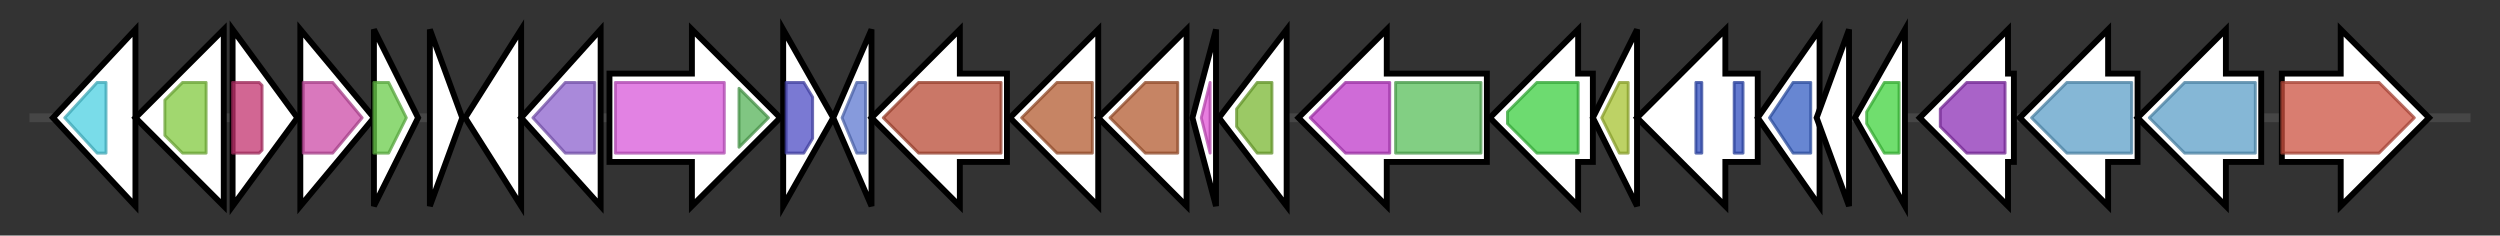 <svg version="1.1" baseProfile="full" xmlns="http://www.w3.org/2000/svg" width="849.1" height="80">
	<rect width="100%" height="100%" fill="#333333" stroke="none"/>
	<g>
		<line x1="10" y1="40.0" x2="839.1" y2="40.0" style="stroke:rgb(70,70,70); stroke-width:3 "/>
		<g>
			<title> (ctg420_39)</title>
			<polygon class=" (ctg420_39)" points="18,40 46,10 46,70" fill="rgb(255,255,255)" fill-opacity="1.0" stroke="rgb(0,0,0)" stroke-width="2"  />
			<g>
				<title>BPD_transp_1 (PF00528)
"Binding-protein-dependent transport system inner membrane component"</title>
				<polygon class="PF00528" points="22,40 33,28 36,28 36,52 33,52" stroke-linejoin="round" width="18" height="24" fill="rgb(77,208,225)" stroke="rgb(61,166,180)" stroke-width="1" opacity="0.75" />
			</g>
		</g>
		<g>
			<title> (ctg420_40)</title>
			<polygon class=" (ctg420_40)" points="76,25 76,25 76,10 46,40 76,70 76,55 76,55" fill="rgb(255,255,255)" fill-opacity="1.0" stroke="rgb(0,0,0)" stroke-width="2"  />
			<g>
				<title>ABC_tran (PF00005)
"ABC transporter"</title>
				<polygon class="PF00005" points="56,34 62,28 70,28 70,52 62,52 56,46" stroke-linejoin="round" width="14" height="24" fill="rgb(129,201,63)" stroke="rgb(103,160,50)" stroke-width="1" opacity="0.75" />
			</g>
		</g>
		<g>
			<title> (ctg420_41)</title>
			<polygon class=" (ctg420_41)" points="79,10 101,40 79,70" fill="rgb(255,255,255)" fill-opacity="1.0" stroke="rgb(0,0,0)" stroke-width="2"  />
			<g>
				<title>F420_oxidored (PF03807)
"NADP oxidoreductase coenzyme F420-dependent"</title>
				<polygon class="PF03807" points="79,28 88,28 89,29 89,51 88,52 79,52" stroke-linejoin="round" width="10" height="24" fill="rgb(194,51,111)" stroke="rgb(155,40,88)" stroke-width="1" opacity="0.75" />
			</g>
		</g>
		<g>
			<title> (ctg420_42)</title>
			<polygon class=" (ctg420_42)" points="102,10 127,40 102,70" fill="rgb(255,255,255)" fill-opacity="1.0" stroke="rgb(0,0,0)" stroke-width="2"  />
			<g>
				<title>F420_ligase (PF01996)
"F420-0:Gamma-glutamyl ligase"</title>
				<polygon class="PF01996" points="103,28 113,28 123,40 113,52 103,52" stroke-linejoin="round" width="21" height="24" fill="rgb(204,75,167)" stroke="rgb(163,60,133)" stroke-width="1" opacity="0.75" />
			</g>
		</g>
		<g>
			<title> (ctg420_43)</title>
			<polygon class=" (ctg420_43)" points="127,10 142,40 127,70" fill="rgb(255,255,255)" fill-opacity="1.0" stroke="rgb(0,0,0)" stroke-width="2"  />
			<g>
				<title>Polyketide_cyc2 (PF10604)
"Polyketide cyclase / dehydrase and lipid transport"</title>
				<polygon class="PF10604" points="127,28 132,28 138,40 132,52 127,52" stroke-linejoin="round" width="14" height="24" fill="rgb(105,204,74)" stroke="rgb(84,163,59)" stroke-width="1" opacity="0.75" />
			</g>
		</g>
		<g>
			<title> (ctg420_44)</title>
			<polygon class=" (ctg420_44)" points="146,10 157,40 146,70" fill="rgb(255,255,255)" fill-opacity="1.0" stroke="rgb(0,0,0)" stroke-width="2"  />
		</g>
		<g>
			<title> (ctg420_45)</title>
			<polygon class=" (ctg420_45)" points="158,40 177,10 177,70" fill="rgb(255,255,255)" fill-opacity="1.0" stroke="rgb(0,0,0)" stroke-width="2"  />
		</g>
		<g>
			<title> (ctg420_46)</title>
			<polygon class=" (ctg420_46)" points="177,40 204,10 204,70" fill="rgb(255,255,255)" fill-opacity="1.0" stroke="rgb(0,0,0)" stroke-width="2"  />
			<g>
				<title>Hydrolase_4 (PF12146)
"Serine aminopeptidase, S33"</title>
				<polygon class="PF12146" points="181,40 192,28 202,28 202,52 192,52" stroke-linejoin="round" width="24" height="24" fill="rgb(140,98,205)" stroke="rgb(112,78,164)" stroke-width="1" opacity="0.75" />
			</g>
		</g>
		<g>
			<title> (ctg420_47)</title>
			<polygon class=" (ctg420_47)" points="207,25 235,25 235,10 265,40 235,70 235,55 207,55" fill="rgb(255,255,255)" fill-opacity="1.0" stroke="rgb(0,0,0)" stroke-width="2"  />
			<g>
				<title>Xan_ur_permease (PF00860)
"Permease family"</title>
				<rect class="PF00860" x="209" y="28" stroke-linejoin="round" width="37" height="24" fill="rgb(216,88,217)" stroke="rgb(172,70,173)" stroke-width="1" opacity="0.75" />
			</g>
			<g>
				<title>HATPase_c_2 (PF13581)
"Histidine kinase-like ATPase domain"</title>
				<polygon class="PF13581" points="251,30 261,40 251,50" stroke-linejoin="round" width="11" height="24" fill="rgb(86,179,88)" stroke="rgb(68,143,70)" stroke-width="1" opacity="0.75" />
			</g>
		</g>
		<g>
			<title> (ctg420_48)</title>
			<polygon class=" (ctg420_48)" points="266,10 283,40 266,70" fill="rgb(255,255,255)" fill-opacity="1.0" stroke="rgb(0,0,0)" stroke-width="2"  />
			<g>
				<title>RF-1 (PF00472)
"RF-1 domain"</title>
				<polygon class="PF00472" points="267,28 273,28 276,33 276,47 273,52 267,52" stroke-linejoin="round" width="9" height="24" fill="rgb(78,76,196)" stroke="rgb(62,60,156)" stroke-width="1" opacity="0.75" />
			</g>
		</g>
		<g>
			<title> (ctg420_49)</title>
			<polygon class=" (ctg420_49)" points="283,40 296,10 296,70" fill="rgb(255,255,255)" fill-opacity="1.0" stroke="rgb(0,0,0)" stroke-width="2"  />
			<g>
				<title>Ribonuc_L-PSP (PF01042)
"Endoribonuclease L-PSP"</title>
				<polygon class="PF01042" points="286,40 291,28 294,28 294,52 291,52" stroke-linejoin="round" width="11" height="24" fill="rgb(93,120,208)" stroke="rgb(74,96,166)" stroke-width="1" opacity="0.75" />
			</g>
		</g>
		<g>
			<title> (ctg420_50)</title>
			<polygon class=" (ctg420_50)" points="342,25 326,25 326,10 296,40 326,70 326,55 342,55" fill="rgb(255,255,255)" fill-opacity="1.0" stroke="rgb(0,0,0)" stroke-width="2"  />
			<g>
				<title>Amino_oxidase (PF01593)
"Flavin containing amine oxidoreductase"</title>
				<polygon class="PF01593" points="300,40 312,28 340,28 340,52 312,52" stroke-linejoin="round" width="44" height="24" fill="rgb(184,74,52)" stroke="rgb(147,59,41)" stroke-width="1" opacity="0.75" />
			</g>
		</g>
		<g>
			<title> (ctg420_51)</title>
			<polygon class=" (ctg420_51)" points="373,25 373,25 373,10 343,40 373,70 373,55 373,55" fill="rgb(255,255,255)" fill-opacity="1.0" stroke="rgb(0,0,0)" stroke-width="2"  />
			<g>
				<title>SQS_PSY (PF00494)
"Squalene/phytoene synthase"</title>
				<polygon class="PF00494" points="347,40 359,28 371,28 371,52 359,52" stroke-linejoin="round" width="26" height="24" fill="rgb(178,91,49)" stroke="rgb(142,72,39)" stroke-width="1" opacity="0.75" />
			</g>
		</g>
		<g>
			<title> (ctg420_52)</title>
			<polygon class=" (ctg420_52)" points="403,25 403,25 403,10 373,40 403,70 403,55 403,55" fill="rgb(255,255,255)" fill-opacity="1.0" stroke="rgb(0,0,0)" stroke-width="2"  />
			<g>
				<title>SQS_PSY (PF00494)
"Squalene/phytoene synthase"</title>
				<polygon class="PF00494" points="377,40 389,28 400,28 400,52 389,52" stroke-linejoin="round" width="26" height="24" fill="rgb(178,91,49)" stroke="rgb(142,72,39)" stroke-width="1" opacity="0.75" />
			</g>
		</g>
		<g>
			<title> (ctg420_53)</title>
			<polygon class=" (ctg420_53)" points="405,40 413,10 413,70" fill="rgb(255,255,255)" fill-opacity="1.0" stroke="rgb(0,0,0)" stroke-width="2"  />
			<g>
				<title>Dodecin (PF07311)
"Dodecin"</title>
				<polygon class="PF07311" points="408,40 411,28 411,28 411,52 411,52" stroke-linejoin="round" width="6" height="24" fill="rgb(224,83,212)" stroke="rgb(179,66,169)" stroke-width="1" opacity="0.75" />
			</g>
		</g>
		<g>
			<title> (ctg420_54)</title>
			<polygon class=" (ctg420_54)" points="414,40 437,10 437,70" fill="rgb(255,255,255)" fill-opacity="1.0" stroke="rgb(0,0,0)" stroke-width="2"  />
			<g>
				<title>Acetyltransf_1 (PF00583)
"Acetyltransferase (GNAT) family"</title>
				<polygon class="PF00583" points="420,37 427,28 432,28 432,52 427,52 420,43" stroke-linejoin="round" width="12" height="24" fill="rgb(121,183,50)" stroke="rgb(96,146,39)" stroke-width="1" opacity="0.75" />
			</g>
		</g>
		<g>
			<title> (ctg420_55)</title>
			<polygon class=" (ctg420_55)" points="505,25 471,25 471,10 441,40 471,70 471,55 505,55" fill="rgb(255,255,255)" fill-opacity="1.0" stroke="rgb(0,0,0)" stroke-width="2"  />
			<g>
				<title>SQHop_cyclase_C (PF13243)
"Squalene-hopene cyclase C-terminal domain"</title>
				<polygon class="PF13243" points="445,40 457,28 472,28 472,52 457,52" stroke-linejoin="round" width="31" height="24" fill="rgb(191,58,201)" stroke="rgb(152,46,160)" stroke-width="1" opacity="0.75" />
			</g>
			<g>
				<title>SQHop_cyclase_N (PF13249)
"Squalene-hopene cyclase N-terminal domain"</title>
				<rect class="PF13249" x="474" y="28" stroke-linejoin="round" width="29" height="24" fill="rgb(88,190,89)" stroke="rgb(70,152,71)" stroke-width="1" opacity="0.75" />
			</g>
		</g>
		<g>
			<title> (ctg420_56)</title>
			<polygon class=" (ctg420_56)" points="541,25 536,25 536,10 506,40 536,70 536,55 541,55" fill="rgb(255,255,255)" fill-opacity="1.0" stroke="rgb(0,0,0)" stroke-width="2"  />
			<g>
				<title>polyprenyl_synt (PF00348)
"Polyprenyl synthetase"</title>
				<polygon class="PF00348" points="512,38 522,28 536,28 536,52 522,52 512,42" stroke-linejoin="round" width="24" height="24" fill="rgb(61,206,65)" stroke="rgb(48,164,52)" stroke-width="1" opacity="0.75" />
			</g>
		</g>
		<g>
			<title> (ctg420_57)</title>
			<polygon class=" (ctg420_57)" points="541,40 556,10 556,70" fill="rgb(255,255,255)" fill-opacity="1.0" stroke="rgb(0,0,0)" stroke-width="2"  />
			<g>
				<title>FUR (PF01475)
"Ferric uptake regulator family"</title>
				<polygon class="PF01475" points="544,40 550,28 553,28 553,52 550,52" stroke-linejoin="round" width="11" height="24" fill="rgb(167,195,50)" stroke="rgb(133,156,40)" stroke-width="1" opacity="0.75" />
			</g>
		</g>
		<g>
			<title> (ctg420_58)</title>
			<polygon class=" (ctg420_58)" points="597,25 586,25 586,10 556,40 586,70 586,55 597,55" fill="rgb(255,255,255)" fill-opacity="1.0" stroke="rgb(0,0,0)" stroke-width="2"  />
			<g>
				<title>PD40 (PF07676)
"WD40-like Beta Propeller Repeat"</title>
				<rect class="PF07676" x="576" y="28" stroke-linejoin="round" width="2" height="24" fill="rgb(49,78,191)" stroke="rgb(39,62,152)" stroke-width="1" opacity="0.75" />
			</g>
			<g>
				<title>PD40 (PF07676)
"WD40-like Beta Propeller Repeat"</title>
				<rect class="PF07676" x="589" y="28" stroke-linejoin="round" width="3" height="24" fill="rgb(49,78,191)" stroke="rgb(39,62,152)" stroke-width="1" opacity="0.75" />
			</g>
		</g>
		<g>
			<title> (ctg420_59)</title>
			<polygon class=" (ctg420_59)" points="597,40 618,10 618,70" fill="rgb(255,255,255)" fill-opacity="1.0" stroke="rgb(0,0,0)" stroke-width="2"  />
			<g>
				<title>Cob_adeno_trans (PF01923)
"Cobalamin adenosyltransferase"</title>
				<polygon class="PF01923" points="601,40 609,28 615,28 615,52 609,52" stroke-linejoin="round" width="16" height="24" fill="rgb(53,94,194)" stroke="rgb(42,75,155)" stroke-width="1" opacity="0.75" />
			</g>
		</g>
		<g>
			<title> (ctg420_60)</title>
			<polygon class=" (ctg420_60)" points="617,40 628,10 628,70" fill="rgb(255,255,255)" fill-opacity="1.0" stroke="rgb(0,0,0)" stroke-width="2"  />
		</g>
		<g>
			<title> (ctg420_61)</title>
			<polygon class=" (ctg420_61)" points="630,40 647,10 647,70" fill="rgb(255,255,255)" fill-opacity="1.0" stroke="rgb(0,0,0)" stroke-width="2"  />
			<g>
				<title>Macro (PF01661)
"Macro domain"</title>
				<polygon class="PF01661" points="634,38 640,28 645,28 645,52 640,52 634,42" stroke-linejoin="round" width="11" height="24" fill="rgb(65,211,62)" stroke="rgb(51,168,49)" stroke-width="1" opacity="0.75" />
			</g>
		</g>
		<g>
			<title> (ctg420_62)</title>
			<polygon class=" (ctg420_62)" points="684,25 682,25 682,10 652,40 682,70 682,55 684,55" fill="rgb(255,255,255)" fill-opacity="1.0" stroke="rgb(0,0,0)" stroke-width="2"  />
			<g>
				<title>Cyclase (PF04199)
"Putative cyclase"</title>
				<polygon class="PF04199" points="659,37 668,28 681,28 681,52 668,52 659,43" stroke-linejoin="round" width="22" height="24" fill="rgb(140,47,181)" stroke="rgb(112,37,144)" stroke-width="1" opacity="0.75" />
			</g>
		</g>
		<g>
			<title> (ctg420_63)</title>
			<polygon class=" (ctg420_63)" points="726,25 716,25 716,10 686,40 716,70 716,55 726,55" fill="rgb(255,255,255)" fill-opacity="1.0" stroke="rgb(0,0,0)" stroke-width="2"  />
			<g>
				<title>Beta-lactamase (PF00144)
"Beta-lactamase"</title>
				<polygon class="PF00144" points="690,40 702,28 724,28 724,52 702,52" stroke-linejoin="round" width="38" height="24" fill="rgb(92,159,200)" stroke="rgb(73,127,160)" stroke-width="1" opacity="0.75" />
			</g>
		</g>
		<g>
			<title> (ctg420_64)</title>
			<polygon class=" (ctg420_64)" points="768,25 756,25 756,10 726,40 756,70 756,55 768,55" fill="rgb(255,255,255)" fill-opacity="1.0" stroke="rgb(0,0,0)" stroke-width="2"  />
			<g>
				<title>Beta-lactamase (PF00144)
"Beta-lactamase"</title>
				<polygon class="PF00144" points="730,40 742,28 766,28 766,52 742,52" stroke-linejoin="round" width="38" height="24" fill="rgb(92,159,200)" stroke="rgb(73,127,160)" stroke-width="1" opacity="0.75" />
			</g>
		</g>
		<g>
			<title> (ctg420_65)</title>
			<polygon class=" (ctg420_65)" points="775,25 795,25 795,10 825,40 795,70 795,55 775,55" fill="rgb(255,255,255)" fill-opacity="1.0" stroke="rgb(0,0,0)" stroke-width="2"  />
			<g>
				<title>COesterase (PF00135)
"Carboxylesterase family"</title>
				<polygon class="PF00135" points="775,28 808,28 820,40 808,52 775,52" stroke-linejoin="round" width="49" height="24" fill="rgb(204,82,64)" stroke="rgb(163,65,51)" stroke-width="1" opacity="0.75" />
			</g>
		</g>
	</g>
</svg>
